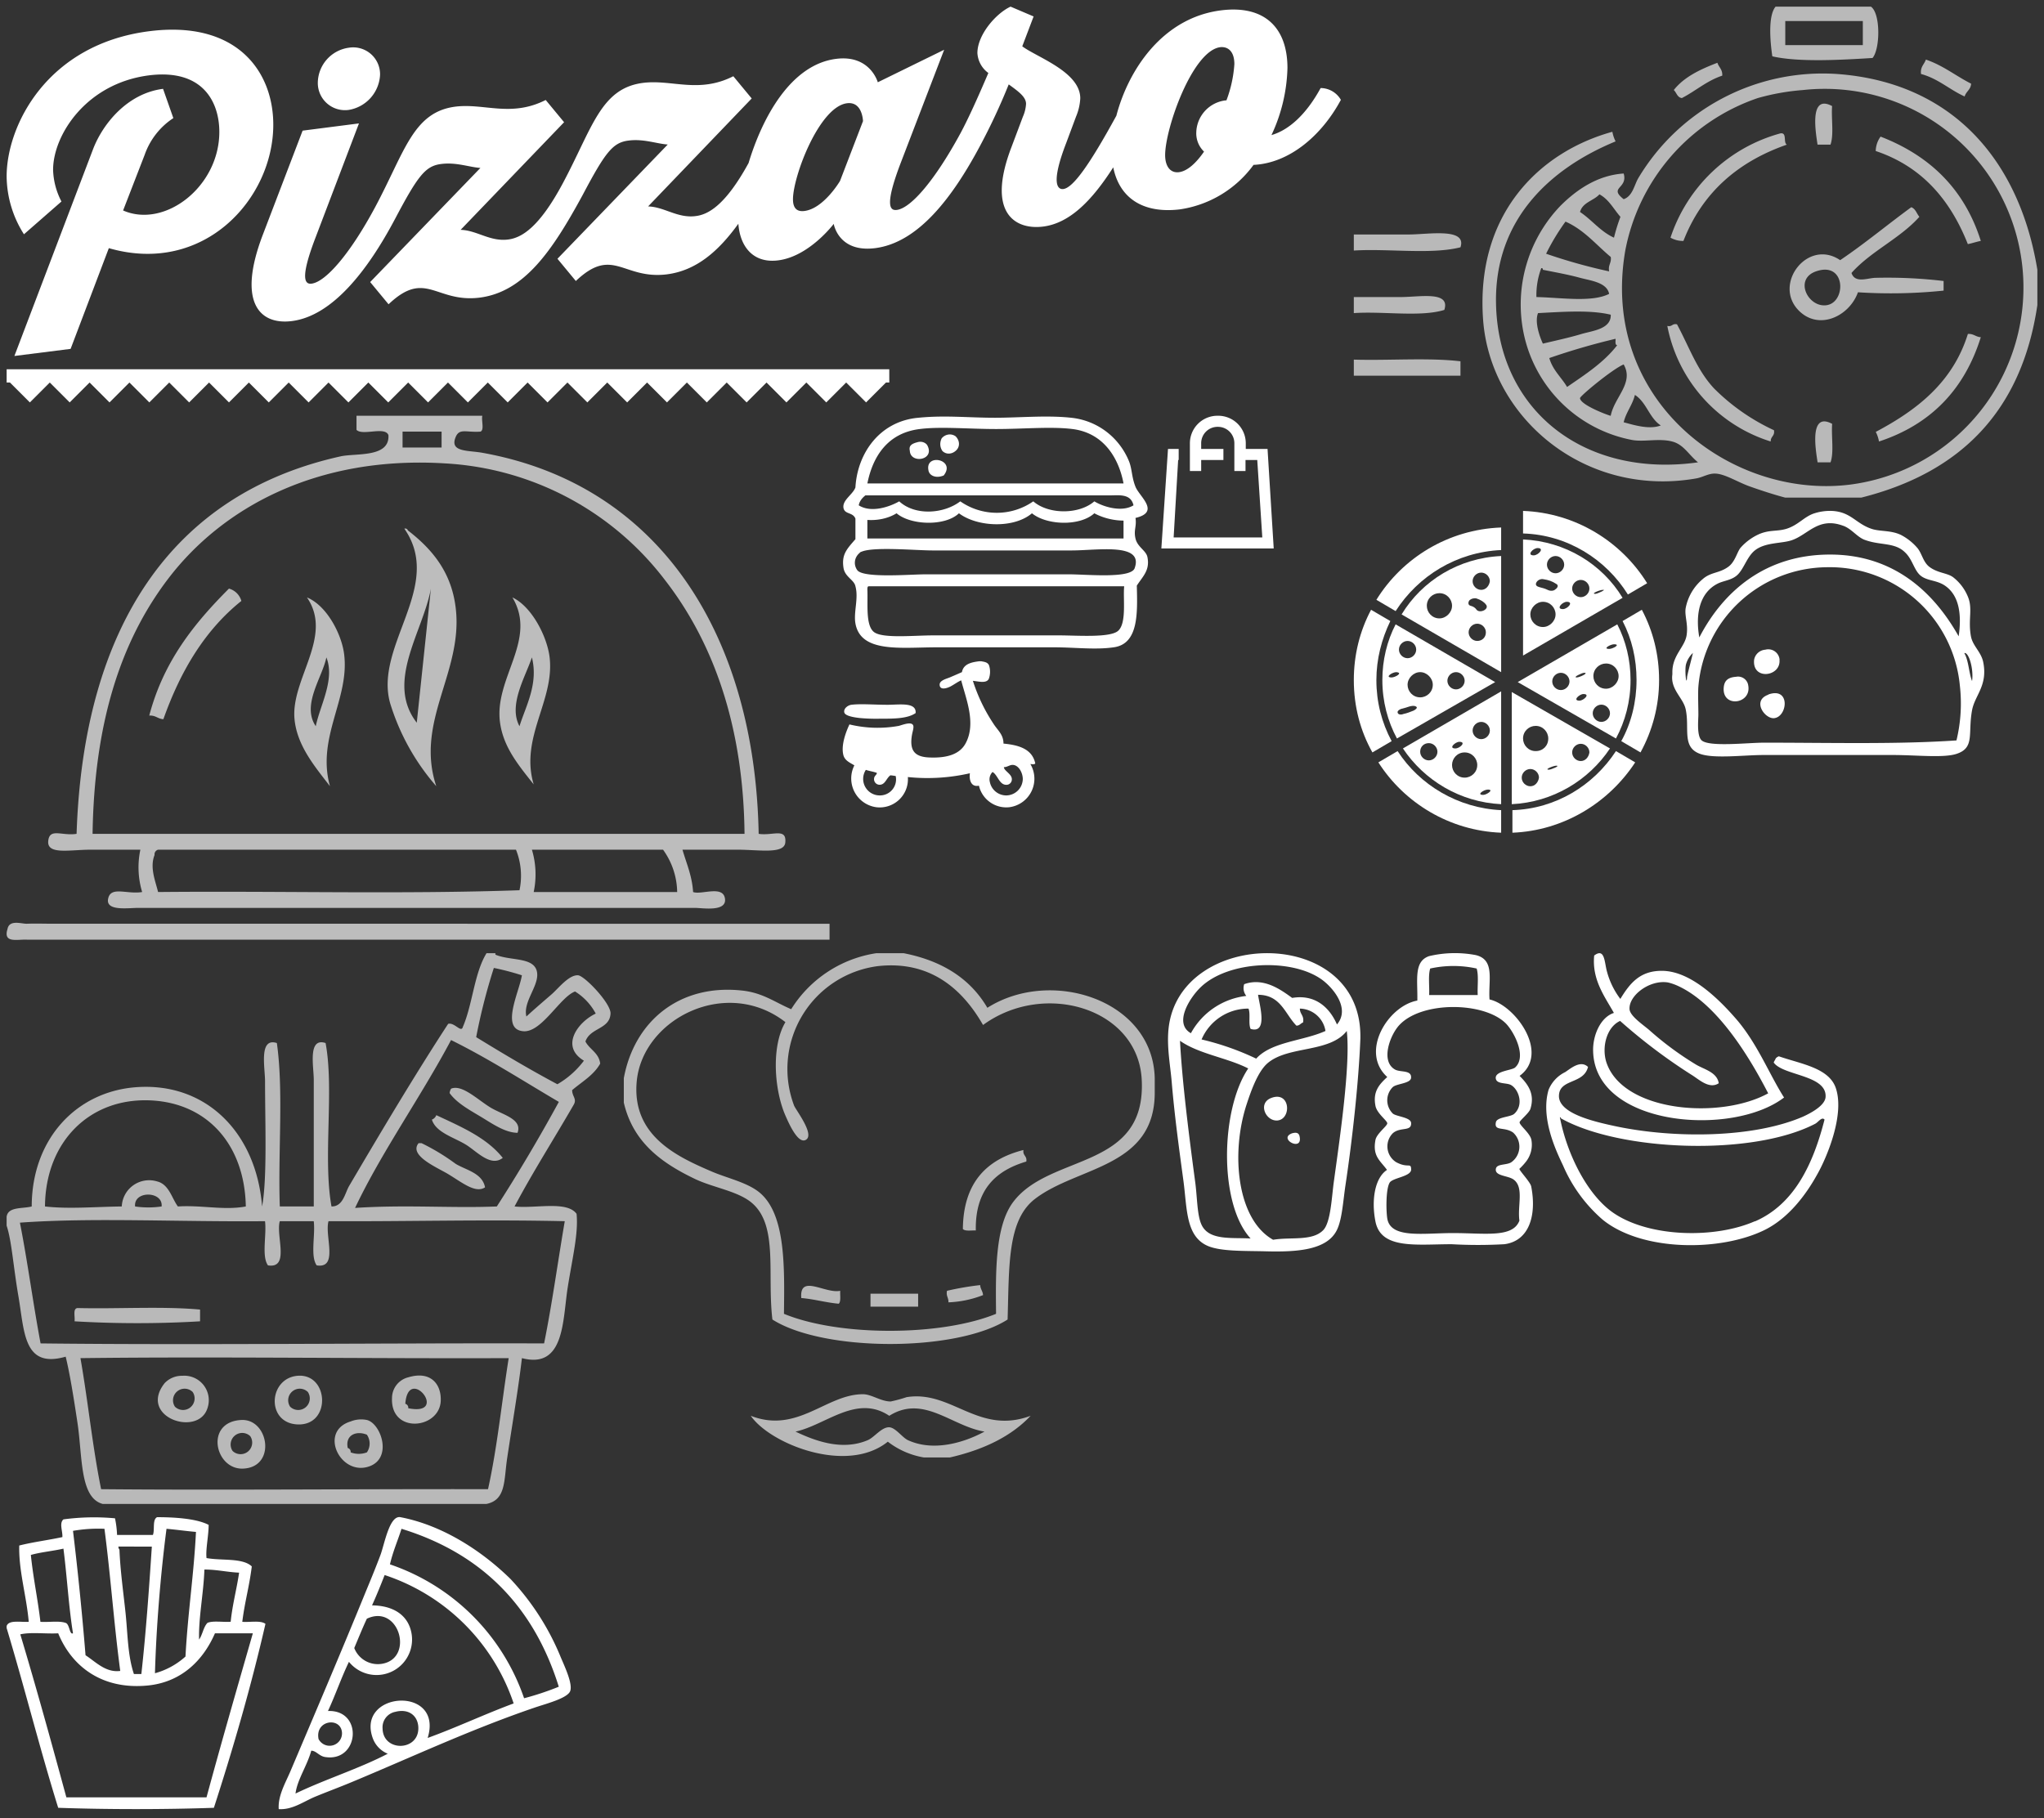 <?xml version="1.0" encoding="utf-8"?><svg width="308" height="274" viewBox="0 0 308 274" xmlns="http://www.w3.org/2000/svg" xmlns:xlink="http://www.w3.org/1999/xlink"><rect x="0" y="0" width="308" height="274" fill="#333333" stroke="none"/><svg width="93" height="85" viewBox="-1 -1 93 85" id="bag" y="142.66" xmlns="http://www.w3.org/2000/svg"><defs><style>.acls-1{fill:#b9b9b9;fill-rule:evenodd}</style></defs><path id="abag_icon" data-name="bag icon" class="acls-1" d="M541.983 4122.07c-1.913-.02-3.86-1.42-5.562-2.44s-3.6-2.05-4.673-3.55a1.686 1.686 0 0 1 .222-.66c1.664-.7 4.035 1.7 6.008 2.88 1.763 1.05 4.78 1.7 4.005 3.77zm-2.225 3.78c-1.827 1.43-3.926-1-5.562-2-1.82-1.11-4.523-1.83-5.118-3.77a1.144 1.144 0 0 0 .668-.67c3.736 1.75 7.584 3.38 10.012 6.44zm-2.67 4.44c-1.448.96-3.459-.74-5.562-2-1.641-.99-5.985-2.8-4.45-4.66h.445a32.532 32.532 0 0 1 5.117 3.1c1.532.95 4.047 1.38 4.45 3.56zm-42.942 18.42v1.77a161.266 161.266 0 0 1-18.913 0c.1-.72-.293-1.92.445-2 6.084.15 12.754-.29 18.468.23zm-2.67 9.98a3.691 3.691 0 0 1 3.782 4.89c-1.4 4.4-10.484 1.34-6.452-3.78a3.568 3.568 0 0 1 2.67-1.11zm-1.113 4.66a1.746 1.746 0 0 0 2.67-2.22 1.746 1.746 0 0 0-2.67 2.22zm18.468-4.66c4.752-.4 5.122 7.55 0 7.33-4.757-.21-4.395-6.95 0-7.33zm-1.113 4.66a1.746 1.746 0 0 0 2.67-2.22 1.746 1.746 0 0 0-2.67 2.22zm17.8-4.43c3.375-1.02 5 1.02 4.895 3.55-.182 4.27-7.6 5.03-7.342-.45a3.223 3.223 0 0 1 2.447-3.1zm-.445 3.99a.609.609 0 0 1 .445.67c6.311 1.26.002-6.67-.445-.67zm-24.7 2.44c4.129-.2 5.328 7.15.222 7.33-4.239.14-5.776-7.06-.219-7.33zm-1.335 4.66a1.746 1.746 0 0 0 2.67-2.22 1.746 1.746 0 0 0-2.667 2.22zm17.8-4.44a4.263 4.263 0 0 1 2.447-.22c2.2.55 4.017 6.08 0 7.1-4.16 1.06-7.2-5.44-2.444-6.88zm-.445 4a.6.6 0 0 1 .445.66 3.439 3.439 0 0 0 2.447 0 2.347 2.347 0 0 0 0-2.66c-1.537-.64-3.298 0-2.885 2zm-21.36 8.43a11.933 11.933 0 0 1 5.117 0h-5.117zm42.275 0h-37.155a11.933 11.933 0 0 0-5.117 0h-15.575c-3.461-.94-3.021-7.14-3.783-12.2-.583-3.89-1.166-7.5-1.78-9.99-6.381 1.83-6.2-3.75-7.12-9.1-.771-4.46-1.015-8.37-1.78-10.65v-1.34c.223-1.55 2.368-1.18 3.783-1.55.011-10.19 6.745-17.34 15.8-17.98 10.567-.74 18.046 6.96 18.913 17.98.786-4.23.445-12.55.445-18.86 0-2.1-.962-6.65 1.78-5.77 1.034 7.32.151 16.56.445 24.63h5.117v-19.09c0-1.99-.941-6.43 1.78-5.54 1.321 7.06-.43 17.33.89 24.63 1.749.03 2.018-2 2.67-3.11 4.611-7.84 9.8-16.58 14.908-24.41.969-.27 1.978 1.44 2.224.44 1.474-3.41 1.7-8.07 3.561-11.09h1.335v.22c2.22.95 5.662.34 6.23 2.44.561 2.08-2.13 4.57-1.558 6.88 1.191-1.1 2.271-2.02 3.783-3.33 1-.86 2.605-2.97 4-2.88.97.06 4.972 4.24 4.895 5.77-.122 2.39-3.072 2.11-3.783 4.21.639 1.22 2.021 1.69 2.225 3.33-.981 1.76-2.753 2.73-4.227 4 0 .97.761 1.31.222 2.22-2.95 5.12-6.1 10.04-8.9 15.31 3.135.35 7.877-.9 9.345 1.11.294 2.97-.615 6.55-1.335 11.1-.778 4.92-.434 12.34-6.9 10.65-.507 4.41-1.464 10.02-2.225 15.09-.5 3.36-.159 6.28-3.11 6.88zm-1.558-70.35c3.994 2.45 8.03 4.86 12.238 7.1a13.36 13.36 0 0 0 4-3.55c-3.62-2.17-.91-5.83 1.78-7.1a8.8 8.8 0 0 0-3.115-3.33c-2.269.83-5.03 6.21-7.788 5.99-3.5-.28-.632-5.88-.222-8.43a40.271 40.271 0 0 0-4.228-1.11 89.761 89.761 0 0 0-2.662 10.43zm-3.783.44c-4.544 8.56-10.494 16.91-14.462 25.3 7.8-.51 14.518.06 21.36-.22q4.914-7.635 9.345-15.76c-5.369-3.15-10.535-6.5-16.24-9.32zm-45.167 9.1c-9.263-.48-15.959 6.22-16.02 15.98 3.572.41 7.5.05 11.57 0a4.129 4.129 0 0 1 5.34-3.77c1.789.45 2.2 2.55 3.115 3.77 3.591-.23 6.962.62 10.235 0-.168-9.15-5.629-15.53-14.24-15.98zm-2.447 15.98a13.779 13.779 0 0 0 4 0c.247-2.34-4.253-2.43-3.997 0zM467 4135.61c1.172 5.94 1.988 12.22 3.115 18.2 23.516.27 51.545-.07 75.872 0 1.21-5.97 2.065-12.29 3.115-18.42-12.409-.28-23.326.06-35.6 0-.623 2.19 1.556 7.18-1.78 6.66-.99-1.38-.183-4.55-.445-6.66h-5.117c-.623 2.19 1.556 7.18-1.78 6.66-.991-1.38-.183-4.55-.445-6.66-13.095.12-25.956-.57-36.935.22zm9.122 20.42c1.141 6.48 1.824 13.42 3.115 19.75 17.667.17 39.2-.04 58.3 0 1.387-6.23 2.071-13.17 3.115-19.75-20.852.08-44.536-.25-64.529 0z" transform="translate(-465 -4095)"/></svg><svg id="burger" viewBox="-1 -1 48 37" width="48" height="37" x="126" y="61.66" xmlns="http://www.w3.org/2000/svg"><style>.bst0{fill:#fff}</style><g id="bLayer_2"><g id="bHeader"><g id="bFood_Menu"><g id="bBurgers"><path class="bst0" d="M45.9 21.3c-.2-1-1.5-1.5-1.8-2.8s.2-1.8 0-3.1c3.8-.9.6-3.2 0-4.7s-.5-2.7-1-3.9C41.6 3.2 38.3.7 34.4.3c-3.7-.4-7.7 0-11.5 0-4 0-7.5-.4-11.5 0-5.8.5-9.2 5.3-9.5 10.5-.4 1.1-2 1.9-1.8 3.1.2 1 1.4.6 1.8 1.6v3.1C.6 20.1-.2 20.9.1 22.9c.2 1.4 1.6 1.8 1.8 2.8.5 1.8-.3 3.9 0 5.6.8 4.5 6.9 3.6 12.2 3.6h17.8c3 0 6.2.4 8.9 0 3.8-.5 3.6-5.2 3.5-9.3.9-1.4 2-2.3 1.6-4.3zM11.6 2c3.1-.4 7.4 0 11.5 0s8.3-.4 11.5 0c4.8.6 7 4.5 7.7 8.2H3.7c.8-4 3-7.6 7.9-8.2zM3.4 12h36.8c1.4 0 3.2-.3 3.6 1.5-1.8 1.1-4.6.2-5.9-.6-2.3 2-6.9 2-9.2 0a9.63 9.63 0 0 1-11 0c-2.5 1.9-6.8 2.2-9.2 0-1.4.8-4.2 1.8-6.1.6.1-.6.5-1.1 1-1.5zm38.9 3.8v2.7H3.7v-2.8c1.5.1 3.1-.2 4.4-1 2.1 1.8 7.3 2 9.4 0 2.8 2.1 8.3 2.3 11 0 2.2 1.8 7.2 2 9.4 0 1.3.7 2.9 1.1 4.4 1.1zm-.8 16.6c-1.2 1.1-6.2.7-8.9.7h-19c-2.9 0-7.6.5-8.9-.5s-.9-4.3-1-6.4c0-.2 0-.5.2-.5h38.5c-.2 1.8.4 5.5-.9 6.7zm-7.4-8.5H12.4c-2.2 0-9.2.6-10.2-.6-.6-.8-.5-1.9.3-2.6.1-.1.2-.2.3-.2 1.8-.8 8.2-.2 10.7-.2h21c3.8 0 10.8-1.2 9.5 2.6-.4 1.7-7.2 1-9.9 1zM15 5.3c.6.6 1.5.5 2.1-.1.6-.6.5-1.5-.1-2.1-.7-.5-1.6-.3-2.1.3-.3.6-.3 1.3.1 1.9zm-2.3-.9c-.3-.4-.9-.6-1.5-.4-1.2.3-1.2.8-1.1 1.3.1 2 3.9 1.4 2.6-.9zm.2 3.8c.1.8 1.1 1.3 2.3.8 1.9-2.4-2.8-3.4-2.3-.8z" id="bburger_icon"/></g></g></g></g></svg><svg width="82" height="78" viewBox="-1 -1 82 78" id="chef" x="93" y="142.66" xmlns="http://www.w3.org/2000/svg"><defs><style>.ccls-1{fill:#b9b9b9;fill-rule:evenodd}</style></defs><path id="cchef_icon" data-name="chef icon" class="ccls-1" d="M1108.04 4096h4.13c5.82 1.14 10.05 3.85 12.61 8.23 9.61-6.1 24.96-1.2 25.22 10.61v1.95c.15 11.57-11.61 11.29-18.04 16.24-4.2 3.21-3.88 10.15-4.13 18.18-7.7 4.93-27.74 4.9-35.44 0-.81-6.81.9-14.1-3.04-17.53-2.11-1.84-5.9-2.33-8.7-3.69-4.88-2.35-9.25-5.43-10.65-11.47v-3.68c1.57-8.54 8.33-14.24 17.82-13.21 3.11.33 4.9 1.74 7.4 2.81a18.369 18.369 0 0 1 12.82-8.44zm.22 1.95a15.631 15.631 0 0 0-12.61 21c.24.66 3.23 4.45 1.74 5.2-1.16.58-2.5-2.44-3.04-3.68-1.71-3.91-2.14-10.5 0-14.08-8.91-6.91-21.48-.51-22.4 8.88-.8 8.27 6.14 11.42 11.31 13.64 2.11.91 4.87 1.53 6.74 2.82 4.44 3.04 4.21 11.42 4.13 18.62 8.29 3.43 23.66 3.4 31.96 0-.06-6.14-.19-13.22 2.61-16.89 5.57-7.33 20.06-4.73 19.34-18.41-.56-10.74-14.67-14.98-23.91-8.23-3.12-5.45-8-9.75-15.87-8.87zm22.39 29.45c-4.63 1.37-7.73 4.27-7.61 10.39-.68-.04-1.59.15-1.95-.22.07-6.93 3.52-10.49 9.13-11.91-.14.86.57.87.43 1.74zm-28.04 19.48c-.05.68.14 1.59-.22 1.95-1.99-.18-3.66-.69-5.65-.86-.3-3.68 3.58-.61 5.87-1.09zm21.09-.86c.03.61.39.9.43 1.51a16.028 16.028 0 0 1-5.22 1.09c.05-.7-.38-.92-.21-1.74a43.338 43.338 0 0 1 5-.86zm-16.53 1.3h7.18v1.95h-7.18v-1.95zm11.96 24.68h-3.91a12.215 12.215 0 0 1-5.44-2.38c-6.18 4.99-17.76.32-20.65-3.9 7.07 2.76 11.41-3.31 16.96-3.25 1.26.02 2.68 1.1 4.13 1.09a20.82 20.82 0 0 0 2.39-.65c6.8-1.09 10.8 5.75 18.69 2.81-2.98 3.16-7.17 5.13-12.17 6.28zm-9.13-6.28c-4.92-3.3-9.58 1.41-14.13 2.38 3.17 1.51 7.11 2.88 10.87 1.3 1.01-.42 2.1-2 3.26-1.95.95.05 1.97 1.56 2.83 1.95 3.77 1.73 8.33.43 11.52-1.3-4.95-.8-9.18-5.63-14.35-2.38z" transform="translate(-1070 -4096)"/></svg><svg width="105" height="76" viewBox="-1 -1 105 76" id="clock" x="203" xmlns="http://www.w3.org/2000/svg"><defs><style>.dcls-1{fill:#b9b9b9;fill-rule:evenodd}</style></defs><path id="dclock_icon" data-name="clock icon" class="dcls-1" d="M819.554 4098h14.366c1.476 1.03 1.4 6.38.244 7.74-4.422.27-11.071.68-15.1-.25-.314-2.09-.684-6.1.49-7.49zm1.46 2.17v3.63H832.7v-3.63h-11.686zm21.185 5.81c2.6.88 4.5 2.46 6.818 3.63-.053.91-.765 1.17-.974 1.93-2.292-1.03-3.96-2.68-6.574-3.39-.131-1.09.489-1.44.731-2.17zm-30.681 2.42c-2.369.79-4 2.31-6.088 3.38-.712-.1-.79-.83-1.217-1.21 1.567-1.99 4-3.12 6.574-4.11.213.68.787.99.731 1.94zM859 4137.66v5.32c-2.379 16.1-11.709 25.29-26.542 29.02h-11.444c-1.489-.39-3.5-1.03-5.357-1.69-1.8-.64-3.67-1.85-5.113-1.93-1.068-.07-1.945.55-2.922.72-16.859 2.96-31.079-9.2-32.143-23.94-1.139-15.8 8.382-25.23 19.481-28.3a5.351 5.351 0 0 0 .486 1.45c-9.807 4.04-18.266 11.73-18.019 24.43.314 16.1 13.279 26.35 30.438 23.94-1.456-1.19-2.159-2.69-3.9-3.14-2-.52-4.279.11-6.087-.24a20.629 20.629 0 0 1-16.315-16.21 21.476 21.476 0 0 1 5.6-19.1c2.445-2.43 5.581-4.58 9.5-4.84.678 2.31-2.335 2.04 0 3.87 1.352-.46 1.591-2.12 2.191-3.15a32.35 32.35 0 0 1 29.952-15.72c17.515 1.27 27.518 13.16 30.194 29.51zm-42.126-25.88a30.239 30.239 0 0 0-19.968 22.98c-3.888 22.52 15.772 37.37 33.6 35.31a29.945 29.945 0 0 0-6.818-59.5 34.263 34.263 0 0 0-6.813 1.21zm-23.864 14.51c-.883.98-2.535 1.19-2.922 2.66 1.8 1.2 3.057 2.93 5.114 3.87a27.131 27.131 0 0 1 .974-3.14c-1.02-1.16-1.738-2.63-3.165-3.39zm-5.113 4.11a33.17 33.17 0 0 0-2.922 4.84 82.418 82.418 0 0 0 9.5 2.66c-.192-.99.373-1.24.243-2.17-2.218-1.84-4.006-4.09-6.818-5.33zm-4.383 11.37c3.75.08 8.352.84 10.958-.48-.338-1.74-2.8-1.99-4.384-2.42-1.815-.5-3.869-.86-5.6-1.21-.014-.15-.037-.29-.244-.24a11.486 11.486 0 0 0-.729 4.35zm.243 2.42c-.53 1.34.22 3.49.731 4.6 1.744-.42 3.962-.89 5.844-1.46 1.63-.48 4.468-.73 4.383-2.9-3.083-.74-7.122-.44-10.957-.24zm1.7 6.77c.514 1.83 1.807 2.88 2.678 4.36 2.736-1.88 5.545-3.69 7.549-6.29-.361-.05-.223-.59-.244-.97a103.694 103.694 0 0 0-9.977 2.9zm11.2.97c-1.607.64-6.594 4.76-6.575 5.08.06.99 3.946 2.48 4.627 2.66.544-2.82 3.551-4.95 1.955-7.74zm0 8.71c1.476.39 3.856 1.16 5.6.48-1.727-1.11-2.155-3.5-3.9-4.6-.382 1.55-1.313 2.56-1.693 4.12zm31.412-47.65c-.14 1.88.294 4.32-.243 5.81h-1.949c-.277-1.87-1.284-7.69 2.199-5.81zm-7.792 4.11c1.059-.16.39 1.39.974 1.7-7.448 2.6-12.78 7.3-15.584 14.51a3.744 3.744 0 0 1-1.948-.49 24.142 24.142 0 0 1 16.565-15.72zm30.194 16.21c-.682.13-1.265.35-1.948.48-2.634-6.65-6.9-11.69-13.879-14.03a3.8 3.8 0 0 1 .73-2.17c7.426 2.87 12.646 7.92 15.104 15.72zm-9.253-3.63c-2.94 3.29-7.3 5.17-10.227 8.46.55 1.63 2.438.74 3.653.73a71.873 71.873 0 0 1 10.227.48v1.45a77.2 77.2 0 0 1-12.906.25c-1.293 3.64-5.974 5.87-9.01 2.66-3.772-4 1.485-10.79 6.331-7.5 3.721-2.51 7.117-5.35 10.715-7.98.656.24.81.97 1.224 1.45zm-13.88 13.3c2.891-.54 2.794-6.65-1.7-5.08-3.415 1.2-1.108 5.61 1.707 5.08zM756 4132.34h8.279c2.908 0 8.8-1.07 7.792 1.93-4.4 1.12-10.867.17-16.071.49v-2.42zm0 9.43h7.061c2.879 0 7.526-.96 6.575 1.94-3.588 1.11-9.241.17-13.636.48v-2.42zm48.7 4.11c1.872 3.49 3.038 6.95 5.6 9.68a31.409 31.409 0 0 0 9.01 6.28c.16.89-.527.93-.487 1.7a22.77 22.77 0 0 1-15.584-17.42c.744.18.716-.41 1.461-.24zm45.778 1.94c-2.459 7.87-7.534 13.15-15.34 15.72a5.386 5.386 0 0 0-.487-1.45c6.244-3.31 11.617-7.49 13.879-14.76.877-.06 1.17.45 1.948.49zM756 4151.2c5.276.16 11.2-.32 16.071.25v2.17H756v-2.42zm72.077 9.68c-.14 1.87.294 4.32-.243 5.8h-1.949c-.285-1.86-1.292-7.68 2.191-5.8z" transform="translate(-756 -4098)"/></svg><svg viewBox="-1 -1 135.01 7.01" width="135.01" height="7.01" id="dantuku_juosta" y="54.65" xmlns="http://www.w3.org/2000/svg"><defs><style>.ecls-1{fill:#fff;fill-rule:evenodd}</style></defs><g id="eLayer_2" data-name="Layer 2"><g id="eHeader"><g id="eOrder_Cart" data-name="Order Cart"><path class="ecls-1" d="M0 0v2h.5l3 3 3-3 3 3 3-3 3 3 3-3 3 3 3-3 3 3 3-3 3 3 3-3 3 3 3-3 3 3 3-3 3 3 3-3 3 3 3-3 3 3 3-3 3 3 3-3 3 3 3-3 3 3 3-3 3 3 3-3 3 3 3-3 3 3 3-3 3 3 3-3 3 3 3-3 3 3 3-3 3 3 3-3 3 3 3-3h.5V0zm3 2zm6 0zm6 0zm6 0zm6 0zm6 0zm6 0zm6 0zm6 0zm6 0zm6 0zm6 0zm6 0zm6 0zm6 0zm6 0zm6 0zm6 0zm6 0zm6 0zm6 0zm6 0z" id="ebill_paper" data-name="bill paper"/></g></g></g></svg><svg viewBox="-1 -1 25.99 46" width="25.99" height="46" id="drink" x="206" y="142.66" xmlns="http://www.w3.org/2000/svg"><defs><style>.fcls-1{fill:#fff;fill-rule:evenodd}</style></defs><g id="fLayer_2" data-name="Layer 2"><g id="fHeader"><g id="fFood_Menu" data-name="Food Menu"><g id="fDrinks"><path class="fcls-1" d="M23.73 35.15c-.13-.66-1.79-2.38-1.78-2.65a9.7 9.7 0 0 0 1-1.09 4.14 4.14 0 0 0 .81-3.27c-.18-1-1.79-2.19-1.78-2.65 0-.26 1.41-1.38 1.62-2 .71-2.23-.3-3.68-1.62-5 4.6-3.37-.6-10.63-4.53-11.52-.21-2.82.89-6-2.1-6.69a16.9 16.9 0 0 0-7 .16C6 1.24 6.64 4 6.57 7.14c-4.43.8-8.7 7.75-4.53 11.52C.81 19.79-.15 20.86.26 23c.22 1.17 1.8 2.24 1.78 2.65S.43 27.2.26 28.15C-.21 30.62 1 31.27 2 32.66.16 33.87-.38 37.21.26 40.44c.84 4.24 6.19 3.42 11.49 3.42a70.7 70.7 0 0 0 7.93 0c3.78-.49 4.89-4.41 4.05-8.71zM8.51 2.31a16.21 16.21 0 0 1 7 0c.33 1.08.09 2.72.16 4H8.35c.07-1.31-.17-2.92.16-4zm13.44 38c-1 2.63-5.17 1.87-10 1.87-4.44 0-9.18.84-9.87-2-.22-.93-.3-4.58.32-5.6.46-.75 3.27-.91 3.24-2s-.45-.11-2.27-1.09a2.81 2.81 0 0 1-.49-4.36c1.14-1 2.85-.19 2.75-1.56-.06-.84-2.23-.95-2.75-1.4a2.8 2.8 0 0 1 0-4c.62-.53 2.7-.53 2.75-1.4.08-1.21-1.62-.78-2.43-1.24-2.23-1.28-.71-5.23.65-6.69 3.36-3.63 12.66-3.54 16-.31 1.17 1.12 3.31 5 1.46 6.69-.52.47-3.16.52-2.91 1.71.17.83 1.6.57 2.27.93 1.17.64 2 3 .49 4.36-.58.49-2.58.46-2.75 1.25-.31 1.43 1.27.63 2.59 1.56a2.87 2.87 0 0 1-.32 4.51c-.75.42-2.12.19-2.27.93-.24 1.18 1.93 1 2.75 1.71 1.48 1.2.49 3.88.79 6.11z" id="fdrink_icon" data-name="drink icon"/></g></g></g></g></svg><svg width="126" height="81" viewBox="-1 -1 126 81" id="food" y="61.66" xmlns="http://www.w3.org/2000/svg"><defs><style>.gcls-1{fill:#bdbdbd;fill-rule:evenodd}</style></defs><path id="gfood_icon" data-name="food icon" class="gcls-1" d="M1398.72 4094h18.96c-.17.72.33 2.11-.27 2.39-2.13.16-3.17-.55-3.74.8-.98 2.32 1.84 2 4.01 2.39 26.9 4.83 41.08 27.7 41.64 57.43 2.11.33 4.25-.97 4.01 1.33-.19 1.76-3.99 1.06-7.21 1.06h-8.28c.59 2.07 1.44 3.89 1.6 6.38 1.25.47 4.58-1.1 4.81 1.06.21 1.97-3.45 1.33-4.54 1.33h-83.82c-1.67 0-5.23.57-4.54-1.59.52-1.64 2.86-.43 5.07-.8a12.9 12.9 0 0 1-.27-6.38h-7.47c-3.19 0-6.64.81-6.41-1.33.21-1.99 2.07-.71 4.27-1.06 1.02-30.94 14.21-51.22 39.78-56.89 2.3-.51 7.43.23 7.21-3.2-.5-1.36-3.88.14-4.81-.79V4094zm6.94 4.79h5.88v-2.4h-5.88v2.4zm39.51 19.93a44.743 44.743 0 0 0-33.1-17.54c-19.41-1.2-33.58 6.75-41.65 17.28-7.47 9.75-11.23 22.32-11.47 38.55h98.24c-.16-15.74-4.43-28.53-12.02-38.29zm-76.88 41.48c-.76 1.9.15 3.98.53 5.58 18.07-.18 36.84.35 54.46-.27a10.558 10.558 0 0 0-.53-6.11h-53.93a.73.73 0 0 0-.53.8zm57.13 5.58h21.62a11.158 11.158 0 0 0-2.13-6.38h-19.76a12.9 12.9 0 0 1 .27 6.38zm-19.49-54.76a.4.4 0 0 1 .53.26c3.94 3.03 6.6 6.55 7.21 11.7 1.15 9.65-6.18 17.05-2.93 26.85a34.242 34.242 0 0 1-6.95-12.5c-2.46-8.7 8.16-17.67 2.14-26.31zm1.87 29.24c1.29-6.07 6-13.85 2.13-20.21-1.18 6.49-6.9 14.07-2.13 20.21zm-26.43-18.35c-5.48 4.38-9.17 10.54-11.75 17.82-.85-.04-1.17-.61-2.13-.54 2.16-8.21 6.82-13.94 12.01-19.14a2.677 2.677 0 0 1 1.87 1.86zm28.56-1.86c3.87 6.36-.84 14.14-2.13 20.21m-16.55-18.88c3 1.22 5.22 5.54 5.6 8.51.88 6.74-4.19 12.55-2.13 19.94-2.22-2.89-4.96-6.08-5.34-10.1-.58-6.05 5.92-12.48 1.87-18.35zm1.33 19.41c.63-3.12 2.93-7.03 1.6-10.37-.61 3.03-3.77 7.16-1.6 10.37zm29.63-19.41c2.91 1.36 5.24 5.89 5.61 9.04.76 6.51-4.51 12.08-2.4 19.14-2.34-2.95-4.56-5.62-5.07-9.3-.94-6.72 5.7-12.48 1.86-18.88zm1.07 19.41c.92-2.99 2.88-6.35 1.87-10.37-.99 2.96-3.59 7.19-1.87 10.37zm46.72 29.77v2.4h-120.93c-1.44-.08-3.63.6-2.94-1.6.27-1.48 2.15-.76 2.94-.8 1.28-.05 2.75 0 4 0H1470z" transform="translate(-1346 -4094)"/></svg><svg viewBox="-1 -1 41 46" width="41" height="46" id="fries" y="227.66" xmlns="http://www.w3.org/2000/svg"><defs><style>.hcls-1{fill:#fff;fill-rule:evenodd}</style></defs><g id="hLayer_2" data-name="Layer 2"><g id="hHeader"><g id="hFood_Menu" data-name="Food Menu"><g id="hFries"><path class="hcls-1" d="M35.51 15.77c.35-2.91 1.08-5.43 1.43-8.35-1.37-1.32-4.54-.84-6.82-1.26-.15-1.32.32-3.35.32-5C28.54.16 25 0 22.67 0c-.74.37-.32 1.89-.63 2.68h-5.4a14.9 14.9 0 0 0-.31-2.51 34.4 34.4 0 0 0-7.77.16C7.89.91 8.46 2.09 8.4 3c-2.13.46-4.4.74-6.5 1.27-.1 3.78 1.1 7.63 1.43 11.5-1.24.08-3-.33-3.33.63v.31C2.69 25.64 5 34.9 7.77 43.8c7.45.26 16 .26 23.46 0 2.89-8.94 5.56-18.1 7.77-27.72-.71-.56-2.32-.22-3.49-.31zM29.8 7.89c1.9 0 3.41.39 5.23.47-.37 2.52-1 4.77-1.27 7.4-1.13.09-2.62-.19-3.49.16-.63.64-.74 1.79-1.27 2.52-.1-3.25.68-6.99.8-10.55zm-5.71-6.14c1.51.13 2.93.34 4.44.47-.32 6.45-1.24 12.31-1.58 18.78a11.34 11.34 0 0 1-4.6 2.52c.2-7.03.85-14.94 1.74-21.77zm-2.21 2.68c-.43 6.5-.89 13-1.58 19.21h-1.12c-.95-2.79-.93-6.1-1.27-9.29S17.12 8 17 4.9a.74.74 0 0 1-.16-.47zm-7.14-2.68c.92 7 1.44 14.43 2.38 21.42-2.21.3-3.75-1.42-5.23-2.36Q11.11 11.26 10 2.06a22 22 0 0 1 4.74-.31zm-6.18 3c.54 4.18.78 8.66 1.44 12.75-.54.27-.5-1.39-1.11-1.57-1-.35-2.57-.07-3.8-.16C4.69 12.32 4 9.16 3.65 5.69 5.17 5.26 7 5.1 8.56 4.74zm21.56 37.47H9C6.76 34 4.49 25.74 2.06 17.66c1.59-.37 3.86-.05 5.71-.16 2 4.91 6.52 8.54 13.47 7.87 5.16-.5 8.42-3.88 10.15-7.87h5.71c-2.36 8.21-4.73 16.41-6.98 24.72z" id="hfries_icon" data-name="fries icon"/></g></g></g></g></svg><svg viewBox="-1 -1 203 54.65" width="203" height="54.65" id="logo" xmlns="http://www.w3.org/2000/svg"><defs><style>.icls-1{fill:#fff;fill-rule:evenodd}</style></defs><g id="iLayer_2" data-name="Layer 2"><g id="iHeader"><path class="icls-1" d="M21.53 3.7C6.13 5.64 0 17.88 0 25.59a16.49 16.49 0 0 0 2.61 8.72l5.65-4.94A11 11 0 0 1 7 24.6c0-5.25 5-13.06 14.5-14.25 8.21-1 10.55 4.19 10.55 8.53 0 8.25-8.21 14.59-14.5 11.84l3.25-8.39a10.93 10.93 0 0 1 4.32-5.53l-1.55-4.41c-5.33.67-9.06 5.21-10.55 9.1L1.17 52.65l8.47-1.07L15.4 36.4c14.34 4.14 24.78-7.46 24.78-18.6 0-8.09-5.54-15.75-18.65-14.1zm30.05 11.86a5.64 5.64 0 0 0 4.69-5.3 4.05 4.05 0 0 0-4.69-4.07 5.4 5.4 0 0 0-4.69 5.25 4.09 4.09 0 0 0 4.69 4.12zM198 12.27c-2.18 4-4.8 6.34-7.41 7.09A25.22 25.22 0 0 0 193 9.26c0-6.21-3.57-9.51-10-8.7-8.87 1.12-14 9.05-15.78 15.88-4 7.32-6.51 10.87-8 11.05-.75.09-2-.6.43-6.91l1.49-4a8.08 8.08 0 0 0 .64-2.76c0-4-6.55-6.19-8.74-7.84l1.71-4.5L151.28 0c-2.18 1-5 4.22-5 7a4 4 0 0 0 1.65 3c-1.55 3.62-3 6.86-4.21 9.1-3.84 7.07-7.46 11.28-9.59 11.54-1 .12-1.87-.57.53-6.92l6.61-17.22-10 4.9s-1.14-4.18-6.27-3.53c-6.84.86-11.12 8.82-13.2 15.7-3.49 6.37-6.08 7.78-8 8-2.72.34-4.69-1.39-7.14-1.46l15.61-16.27-2.77-3.35c-5.22 2.64-9.22.46-13.59 1-6.39.81-7.62 6.74-12.1 15.13-3.62 6.78-6.29 8.24-8.26 8.48-2.72.34-4.69-1.39-7.14-1.46L84 17.42l-2.77-3.35c-5.22 2.64-9.22.47-13.59 1-6.39.81-7.62 6.74-12.1 15.13-3.78 7.06-7.46 11.28-9.59 11.55-.91.11-1.87-.52.59-6.93l6.55-17.22-8.49 1.09-6 15.7c-3.89 10.19-.48 13.61 4.37 13 6.13-.77 11.46-7.66 15.56-15.4 3.46-6.54 4.58-8 7-8.28 2.24-.28 4.21.49 5.86.6l-16.61 17.2 2.77 3.35c5.6-5.31 7.09-.2 13.7-1 6.77-.85 11-7.12 15.51-15.4 3.46-6.54 4.58-8 7-8.28 2.24-.28 4.21.49 5.86.6L83 38l2.77 3.35c5.6-5.31 7.09-.2 13.7-1 4.41-.56 7.75-3.42 10.79-7.63.25 3.48 2.26 6 6 5.52 4.69-.59 8.37-5.5 8.37-5.5s.69 4.36 6.23 3.66c6.5-.82 11.67-7.63 15.83-15.44a94 94 0 0 0 4.31-9.24c1.44 1.05 2.61 1.87 2.61 2.94a5.64 5.64 0 0 1-.48 1.94l-1.71 4.55c-3.84 10 .59 12.51 4.74 12s7.52-4.14 10.59-8.93c.91 4.53 4.36 7 10 6.34a16.71 16.71 0 0 0 11.14-6.71c5.44-.26 10.29-4.46 13.16-9.8a3.54 3.54 0 0 0-3.05-1.78zm-72.42 14s-2.45 4.17-5.38 4.53c-1.07.13-1.71-.37-1.71-1.77 0-3.43 3.94-13.94 8.15-14.47 2.34-.29 2.4 2.7 2.4 2.7zm58.19-12.15a5 5 0 0 0-4.51 4.88 3.81 3.81 0 0 0 1.17 2.85c-1.17 1.7-2.5 2.94-3.78 3.1s-2.08-.86-2.08-2.58c0-4 4.1-15.73 8.31-16.26C184 6 185 6.69 185 8.67a18.84 18.84 0 0 1-1.21 5.5z" id="iPizzaro_logo" data-name="Pizzaro logo"/></g></g></svg><svg viewBox="-1 -1 31 24" width="31" height="24" id="motoroler" x="126" y="98.66" xmlns="http://www.w3.org/2000/svg"><defs><style>.jcls-1{fill:#fff;fill-rule:evenodd}</style></defs><g id="jLayer_2" data-name="Layer 2"><g id="jHeader"><g id="jOrder_Cart" data-name="Order Cart"><path class="jcls-1" d="M29 15.41c-.44-2.15-2.41-2.78-4.79-3 0-1.38-.88-2-1.48-2.95a25.79 25.79 0 0 1-3.13-6.51c.86.08 2 .43 2.39-.28a3.1 3.1 0 0 0 .06-2c-.18-.54-.75-.58-1.2-.67h-.28c-1.27.15-2.4.44-2.62 1.64-.59.26-1.11.49-1.82.79-.53.22-1.53.45-1.54 1.08 0 .92 1.12.56 1.65.28s1.15-.74 1.6-.91c.69 2.72 2.29 6.44.68 9.46-.87 1.66-2.79 2.28-5.52 2.16-2.24-.1-3-1.1-2.56-3.51.1-.51.33-1.13.11-1.42-.35-.46-1.5 0-2.11.17A18 18 0 0 1 1 9.52c-.47 1-1.32 3.1-.91 4.64.22.82 1 1.13 1.65 1.53A4.37 4.37 0 0 0 5.06 22a4.25 4.25 0 0 0 4.74-4.55 28.69 28.69 0 0 0 9.35-.57C19 18 19.4 19 20.51 18.75A4.23 4.23 0 0 0 25.07 22a4.33 4.33 0 0 0 3.19-6.51c.23.02.59.09.74-.08zM5.58 20.22a2.49 2.49 0 0 1-2.11-3.85c.52.18 1.14.26 1.65.45.06.24-.36.43-.4.79a.84.84 0 0 0 .74 1c.93.07 1.09-1 1.71-1.42a7.92 7.92 0 0 1 .8.11 2.42 2.42 0 0 1-2.39 2.92zm19.09 0a2.52 2.52 0 0 1-2.51-2 1.58 1.58 0 0 1 .4-1.53c.77.43 1 1.87 2 1.93a.82.82 0 0 0 .91-.85c0-.78-1.18-1.25-1.2-1.81.54 0 .88-.37 1.37-.34.87.06 1.46 1.17 1.48 2.1a2.52 2.52 0 0 1-2.45 2.5zM2.5 8.55a26.42 26.42 0 0 0 3 .11c2.2 0 4.24 0 5.47-.85.15-1.69-2.45-1.25-4.22-1.25-2.07 0-4-.18-5.47 0C.75 6.64.1 7.12.22 7.7s1.63.77 2.28.85z" id="jscooter_icon" data-name="scooter icon"/></g></g></g></svg><svg viewBox="-1 -1 46 46" width="46" height="46" id="pizza" x="41" y="227.66" xmlns="http://www.w3.org/2000/svg"><defs><style>.kcls-1{fill:#fff;fill-rule:evenodd}</style></defs><g id="kLayer_2" data-name="Layer 2"><g id="kHeader"><g id="kFood_Menu" data-name="Food Menu"><g id="kPizza"><path class="kcls-1" d="M42.51 21.14a38.47 38.47 0 0 0-7.58-11.82C30.75 5.21 24.82 1.24 18.34 0c-1.65-.31-2.39 4-3 5.67-.75 2-1.58 4-2.21 5.52-3.8 9.32-7.69 18.43-11.38 27.13C1 40.07-.14 42 0 44c2.08.13 3.76-1.16 5.53-1.89s3.72-1.45 5.53-2.21c9.13-3.8 17.84-7.9 27.5-11.2 1.69-.58 5-1.41 5.37-2.52s-.83-3.65-1.42-5.04zM13.28 15.3c4.85-2.28 7.15 5.88 2.37 6.78a3.81 3.81 0 0 1-4.27-2.36c.62-1.47 1.23-2.99 1.9-4.42zM9.49 32.17A1.87 1.87 0 0 1 6 33.43c-.53-2.77 3.05-3.31 3.49-1.26zm6.16-.31a2.37 2.37 0 0 1 1.9-2.52c2-.52 3.35.53 3.48 2.21.27 3.75-5.32 3.91-5.38.3zm6.79 1.42c2.48-8-11-7.06-8.22.16a4 4 0 0 0 2.21 2.21c-4.36 2.27-9.42 3.84-13.9 6 .25-2.07 1.77-4.22 2.37-6.46.73 0 1.18.8 2.05.95 5.18.86 5.85-7.13.47-6.93 1.12-2.41 2-5 3.16-7.41a5.35 5.35 0 0 0 9.48-3.94c-.33-2.85-2.5-4.53-6-4.57.67-1.48 1.29-3 1.9-4.57A30.63 30.63 0 0 1 35.4 28.07c-4.4 1.63-8.52 3.59-12.95 5.2zm14.53-6A32.37 32.37 0 0 0 16.76 7.11c.44-1.92 1.17-3.56 1.74-5.36 12.12 3.73 19.94 11.74 23.7 23.8a42.26 42.26 0 0 1-5.2 1.73z" id="kpizza_icon" data-name="pizza icon"/></g></g></g></g></svg><svg viewBox="-1 -1 46 46" width="46" height="46" id="salad" x="231.99" y="142.66" xmlns="http://www.w3.org/2000/svg"><defs><style>.lcls-1{fill:#fff;fill-rule:evenodd}</style></defs><g id="lLayer_2" data-name="Layer 2"><g id="lHeader"><g id="lFood_Menu" data-name="Food Menu"><g id="lSalads"><path class="lcls-1" d="M7.07 14.75c.25 11.37 20.93 13 28.77 7-2.18-3.41-3.9-7.87-7-11.58-2.57-3-6.89-7.41-11.26-7.51-3.47-.08-5 1.93-6.41 4.23a11.86 11.86 0 0 1-2-4.07c-.41-1.39-.3-3.7-1.94-2.47C6.87 4 8.83 6.55 10.2 9c-2.08.68-3.2 3.48-3.13 5.75zm4.07-4.54a83.49 83.49 0 0 0 10.79 8.14C23 19 24.57 20.55 26 19.6c-.26-1.69-2.26-2.1-3.44-2.82a47.27 47.27 0 0 1-7-5.17c-.92-.8-2.88-2.09-3-3.13-.18-2.07 3-4.52 5.79-4.07A8.19 8.19 0 0 1 20 5c6 2.84 10.81 11 13.45 16.12-7.3 4-21.93 2.82-24.39-4.7-.72-2.27.05-5.29 2.07-6.21zm32.52 10.18c-1-3.12-5.29-3.69-8.6-4.85a1.11 1.11 0 0 0-.47.31c-.08.23-.23.39-.31.63 1.42 2 8 1.85 7.82 5.17-.06 1.24-2 2.35-3.44 3-7.52 3.24-19.5 3.29-28.3 1.41-3.17-.68-8.46-1.9-8.44-4.54s3.73-1.72 4.38-4.38c-1.13-1.08-2.6.23-3.44.78a5.15 5.15 0 0 0-2.5 2.66C-.87 24.77 1.41 29.64 2.54 32a22.53 22.53 0 0 0 5.94 8.14C14.42 45 26.35 45 33 41.67c3.5-1.76 6.12-5.22 7.82-8.3C42.18 31 45 24.49 43.66 20.39zm-12.2 20c-6 2.64-15.69 2.44-21.11-1.1-4-2.59-7.19-8.83-8.29-14.56.13 0 .15.06.16.16 8.78 4.95 28.78 5.78 38.31.82.48-.25 1-1.11 1.41-.63-1.72 6.71-4.54 12.75-10.48 15.34z" id="lsalad_icon" data-name="salad icon"/></g></g></g></g></svg><svg viewBox="-1 -1 18.93 22" width="18.93" height="22" id="shopping-cart" x="174" y="61.66" xmlns="http://www.w3.org/2000/svg"><defs><style>.mcls-1{fill:#fff}</style></defs><g id="mLayer_2" data-name="Layer 2"><path class="mcls-1" d="M16 5h-3.28v-.83A4.15 4.15 0 0 0 8.51 0 4.15 4.15 0 0 0 4.3 4.17v4.16H6V6.67h3.35V5H6v-.83a2.47 2.47 0 0 1 2.53-2.5A2.47 2.47 0 0 1 11 4.17v4.16h1.68V6.67h1.77l.76 11.67H1.85l.68-11.67h.08V5H1L0 20h16.93z" id="mBackground_color_Footer_Instagram_Gallery_Features_Product_Slider_Goes_Great_With_Deal_of_the_Day_Products_Tabs_Banners_Slider_Image" data-name="Background color + Footer + Instagram Gallery + Features + Product Slider + Goes Great With + Deal of the Day + Products Tabs + Banners + Slider Image"/></g></svg><svg id="sliced-pizza" viewBox="-1 -1 48 50.5" width="48" height="50.5" x="203" y="76" xmlns="http://www.w3.org/2000/svg"><style>.nst0{fill:#fff}</style><path class="nst0" d="M4.3 25.5c0 3.2.8 6.2 2.2 8.8l14.8-8.5-15-8.7c-1.3 2.5-2 5.4-2 8.4zM9 30.1c-.5.2-1 .4-1.5.5-.2.1-.8.2-.9-.2-.1-.3.5-.6.7-.6.4-.1.7-.2 1-.3.3-.1.8-.2 1.1 0 .3.2-.2.5-.4.6zm6.4-5.8c.7 0 1.3.6 1.3 1.3 0 .7-.6 1.3-1.3 1.3-.7 0-1.3-.6-1.3-1.3 0-.7.6-1.3 1.3-1.3zm-3.5 1.9c0 1.1-.9 1.9-1.9 1.9-1.1 0-1.9-.9-1.9-1.9s.9-1.9 1.9-1.9c1 0 1.9.9 1.9 1.9zm-3.8-6.6c.7 0 1.3.6 1.3 1.3 0 .7-.6 1.3-1.3 1.3-.7 0-1.3-.6-1.3-1.3 0-.7.6-1.3 1.3-1.3zm-2.4 5.5c-1.1 0 .1-.8.7-.8 1.1.1-.2.8-.7.8zM22.2 5.9V2.5c-8 .3-14.9 4.6-18.8 10.9l2.9 1.7c3.4-5.3 9.2-8.9 15.9-9.2zM41.3 12.6l2.9-1.7C40.3 4.6 33.4.3 25.5 0v3.4c6.7.2 12.5 3.9 15.8 9.2zM42.4 37.9l-2.9-1.7c-3.4 5.2-9.1 8.7-15.6 8.9v3.4c7.7-.3 14.5-4.5 18.5-10.6zM40.5 16.6c1.4 2.7 2.1 5.7 2.1 8.9 0 3.3-.8 6.5-2.3 9.2l2.9 1.7c1.8-3.3 2.8-7 2.8-10.9 0-3.8-.9-7.4-2.6-10.6l-2.9 1.7z"/><path class="nst0" d="M5.7 34.7c-1.5-2.8-2.3-5.9-2.3-9.2 0-3.2.8-6.2 2.1-8.9l-2.9-1.7C.9 18.1 0 21.7 0 25.5c0 4 1 7.7 2.8 10.9l2.9-1.7zM22.2 48.5v-3.4c-6.5-.3-12.3-3.8-15.6-8.9l-2.9 1.7C7.6 44 14.4 48.2 22.2 48.5zM22.2 6.8c-6.4.3-11.9 3.7-15 8.8l15 8.7V6.8zm-9.3 9.4c-1.1 0-1.9-.9-1.9-1.9 0-1.1.9-1.9 1.9-1.9 1.1 0 1.9.9 1.9 1.9 0 1-.9 1.9-1.9 1.9zm5.7 3.4c-.7 0-1.3-.6-1.3-1.3s.6-1.3 1.3-1.3c.7 0 1.3.6 1.3 1.3 0 .8-.6 1.3-1.3 1.3zm-.1-4.7c-.2-.3-.5-.5-.9-.6-.4-.1-.4-.5-.2-.8.3-.3.8-.4 1.1-.3.6.2 1.1.5 1.4.9.6.7-.9 1.4-1.4.8zm.7-3c-.7 0-1.3-.6-1.3-1.3 0-.7.6-1.3 1.3-1.3.7 0 1.3.6 1.3 1.3-.1.7-.6 1.3-1.3 1.3zM41.7 25.5c0-3-.7-5.9-2-8.4l-15 8.7 14.8 8.5c1.4-2.6 2.2-5.6 2.2-8.8zm-2.5-5.4c1.1 0-.2.7-.7.7-1.1 0 .2-.7.7-.7zm-8 6.9c-.7 0-1.3-.6-1.3-1.3 0-.7.6-1.3 1.3-1.3.7 0 1.3.6 1.3 1.3 0 .7-.6 1.3-1.3 1.3zm3.5-2.6c.8 0-.7.7-1.1.7-.7 0 .8-.7 1.1-.7zm-.7 4.2c-1.1 0 0-1 .6-1 1.1 0 0 1-.6 1zm3.3 3.2c-.7 0-1.3-.6-1.3-1.3 0-.7.6-1.3 1.3-1.3.7 0 1.3.6 1.3 1.3 0 .7-.6 1.3-1.3 1.3zm.7-5c-1.1 0-1.9-.9-1.9-1.9 0-1.1.9-1.9 1.9-1.9 1.1 0 1.9.9 1.9 1.9 0 1-.9 1.9-1.9 1.9z"/><path class="nst0" d="M22.2 44.2v-17L7.4 35.8c3.2 4.8 8.6 8.1 14.8 8.4zm-2.7-1.4c-1.1 0 .1-.8.7-.8 1 0-.2.8-.7.8zm-.3-11c.7 0 1.3.6 1.3 1.3 0 .7-.6 1.3-1.3 1.3-.7 0-1.3-.6-1.3-1.3 0-.7.6-1.3 1.3-1.3zm-3.3 3c1.1 0 .1 1-.6 1-1.1 0 0-1 .6-1zm.8 1.6c1.1 0 1.9.9 1.9 1.9 0 1.1-.9 1.9-1.9 1.9-1.1 0-1.9-.9-1.9-1.9 0-1 .8-1.9 1.9-1.9zM11.3 35c.7 0 1.3.6 1.3 1.3 0 .7-.6 1.3-1.3 1.3-.7 0-1.3-.6-1.3-1.3 0-.8.6-1.3 1.3-1.3zM38.6 35.8l-14.8-8.5v16.9c6.2-.3 11.6-3.6 14.8-8.4zm-12 5.7c-.7 0-1.3-.6-1.3-1.3 0-.7.6-1.3 1.3-1.3.7 0 1.3.6 1.3 1.3-.1.7-.6 1.3-1.3 1.3zm.8-5.3c-1.1 0-1.9-.9-1.9-1.9 0-1.1.9-1.9 1.9-1.9 1.1 0 1.9.9 1.9 1.9 0 1.1-.8 1.9-1.9 1.9zm2 2.8c-.8 0 .7-.6 1.1-.6.7 0-.8.6-1.1.6zm4.8-1.3c-.7 0-1.3-.6-1.3-1.3 0-.7.6-1.3 1.3-1.3.7 0 1.3.6 1.3 1.3-.1.7-.6 1.3-1.3 1.3zM25.5 4.3v17.5l15-8.7c-3.1-5.1-8.6-8.5-15-8.8zm4.9 2.5c.7 0 1.3.6 1.3 1.3s-.6 1.3-1.3 1.3c-.7 0-1.3-.6-1.3-1.3 0-.7.6-1.3 1.3-1.3zm-2.7-1.2c1.1 0 .1 1.1-.6 1.1-1.1 0-.1-1.1.6-1.1zm.8 11.9c-1.1 0-1.9-.9-1.9-1.9s.9-1.9 1.9-1.9c1.1 0 1.9.9 1.9 1.9s-.9 1.9-1.9 1.9zm1.9-5.7c-.3.3-.8.3-1.2.1-.4-.2-.8-.3-1.2-.4-.4-.1-.7-.3-.5-.7.2-.4.7-.6 1.1-.5.7.1 1.3.3 1.9.7.4.2.2.6-.1.8zm1.1 3c-1.1 0-.1-1.1.6-1.1 1.1 0 .1 1.1-.6 1.1zm2.7-1.8c-.7 0-1.3-.6-1.3-1.3s.6-1.3 1.3-1.3c.7 0 1.3.6 1.3 1.3s-.6 1.3-1.3 1.3zm2.2-.5c-.8 0 .7-.6 1.1-.6.7-.1-.8.6-1.1.6z"/></svg><svg viewBox="-1 -1 49 39" width="49" height="39" id="taco" x="251" y="76" xmlns="http://www.w3.org/2000/svg"><defs><style>.ocls-1{fill:#fff;fill-rule:evenodd}</style></defs><g id="oLayer_2" data-name="Layer 2"><g id="oHeader"><g id="oFood_Menu" data-name="Food Menu"><g id="oTacos"><path class="ocls-1" d="M46.84 22.78c-.32-1.55-1.58-2.42-1.85-3.88-.47-2.58.34-4.18-.5-6.07A7.1 7.1 0 0 0 42.31 10c-.88-.66-2.25-.6-3.52-1.52-1-.72-1.15-2-1.85-2.87a8.31 8.31 0 0 0-2.52-2c-1.45-.68-2.92-.5-4.19-.84C27.64 2 27 .13 24 0a7.78 7.78 0 0 0-2.52.34C19.9.8 19 2.15 17.15 2.71c-1.44.42-2.55.1-4.19.84a8.2 8.2 0 0 0-2.68 2c-.52.62-.83 2.15-1.85 2.87-1.36 1-2.62.77-3.86 1.86A7.54 7.54 0 0 0 2 14.68c-.17 1.11.37 2.34.17 3.88C2 20.45 0 21.65 0 24.3v.34c-.32 2.26 1.63 3.53 2 5.23.64 2.89-.64 5.74 2.18 6.75 2.13.76 6.62.17 9.56.17h19.51c3.51 0 7.6.47 9.56-.17 2.81-.91 1.7-3.07 2.35-6.58.42-2.27 2.4-3.71 1.68-7.26zM2.22 25c-.09 1.71-.39-.91-.17-1.86a3.75 3.75 0 0 1 1-1.69c.23-.53-.66 2.62-.83 3.55zm4.53-14c.85-.46 2-.52 2.85-1.18 1.13-.85 1.57-2.87 2.85-3.88 1.56-1.23 4-1 5.54-1.52 2.49-.85 4-3.55 7.72-2.19C27 2.66 27.87 4 29.06 4.39c2.32.84 4.45.32 6 1.86 1.15 1.07 1.37 2.75 2.39 3.54s2.42.62 3.69 1.52c2.14 1.51 2.46 4.45 2 7.59-3.67-6.52-9.64-12.28-19.28-12.32C14 6.54 7.64 12.16 4.06 19.07c-.62-3.55.07-6.69 2.69-8.07zm36.06 23.59c-8.89.61-19 .34-29 .34-2.45 0-8.22.68-9.39-.34-.77-.67-.5-3.09-.5-3.88 0-1.18-.08-3.17 0-4.22a19.61 19.61 0 0 1 19.29-18 19.7 19.7 0 0 1 20.11 17.83 23.71 23.71 0 0 1-.51 8.27zm2.35-8.94c-.5-1.3-.51-3.09-1.17-4.22.66-.2 1.44 2.36 1.17 4.22zm-29-3.2A1.71 1.71 0 0 0 14 20.92a1.84 1.84 0 0 0-1.68 1.52c-.32 3.14 4.07 2.56 3.82 0zM9.6 25c-1.25.09-1.74.61-1.85 1.52-.37 3.21 4.17 2.65 3.69-.17A1.55 1.55 0 0 0 9.6 25zm4.86 2.7c-2.5.88-.56 3.63.84 3.54 2.06-.16 2.55-4.77-.84-3.57z" id="otaco_icon" data-name="taco icon"/></g></g></g></g></svg><svg viewBox="-1 -1 31 46.98" width="31" height="46.98" id="wrap" x="175" y="142.66" xmlns="http://www.w3.org/2000/svg"><defs><style>.pcls-1{fill:#fff;fill-rule:evenodd}</style></defs><g id="pLayer_2" data-name="Layer 2"><g id="pHeader"><g id="pFood_Menu" data-name="Food Menu"><g id="pWraps"><path class="pcls-1" d="M.08 11.41c-.28 2.73.27 5.51.48 8 .42 5 1.07 9.76 1.77 14.93.56 4.2.33 8.35 3.69 9.79 2 .84 5.57.72 8.67.8 4.81.13 9.28-.19 10.76-3.21.78-1.58.93-4.31 1.29-6.74 1-6.61 2-15.57 2.25-22.15v-.32C29-4.26 1.64-3.72.08 11.41zM4.9 5.15C9.08 1.08 18.74.74 23.21 4c1.68 1.23 4.29 4.34 2.25 6.74-1.06-2.44-3.18-4.6-6.75-4C17 5.5 14.43 3.61 11.48 4.67a1.88 1.88 0 0 0 .32 1.77 10.92 10.92 0 0 0-8.35 5.62c-2.62-1.48-.21-5.3 1.45-6.91zm7.55 6.26c2.67.79 1.32-3.67 1.12-5.14 3.43 0 4.06 2.9 5.78 4.65.49 0 .62-.34 1-.48.2-1.05-.48-1.23-.48-2.09a4 4 0 0 1 3.86 3.37c-3.36 1.52-8.13 1.61-10.44 4.17A40.64 40.64 0 0 0 5.06 13a7.64 7.64 0 0 1 7.07-4.65c.33.8-.05 2.3.32 3.06zM5.06 40.94c-.71-1.5-.64-4.3-1-6.74-.87-6.51-1.94-14.91-2.25-21 2.84 2 7.09 2.54 10.28 4.17C7.9 23.59 7.64 37.8 12.45 43c-2.78-.18-6.25.36-7.39-2.06zM25 34.36c-.34 2.42-.47 6.21-1.61 7.38-1.65 1.7-4.91 1-7.55 1.45-5.45-3.06-6.41-13-4-20.39.75-2.3 1.77-5.06 3.21-6.26 3.14-2.62 9.29-1.5 11.89-4.82.58 5.06-1.05 16.17-1.94 22.64zm-9.5-12.52c-2 .82-.76 3.52 1 3.37 2.16-.21 1.95-4.55-1-3.37zm3.21 5.3c-2.22.8 1.64 2.88 1.12.48-.12-.62-.59-.62-1.12-.48z" id="pwrap_icon" data-name="wrap icon"/></g></g></g></g></svg></svg>